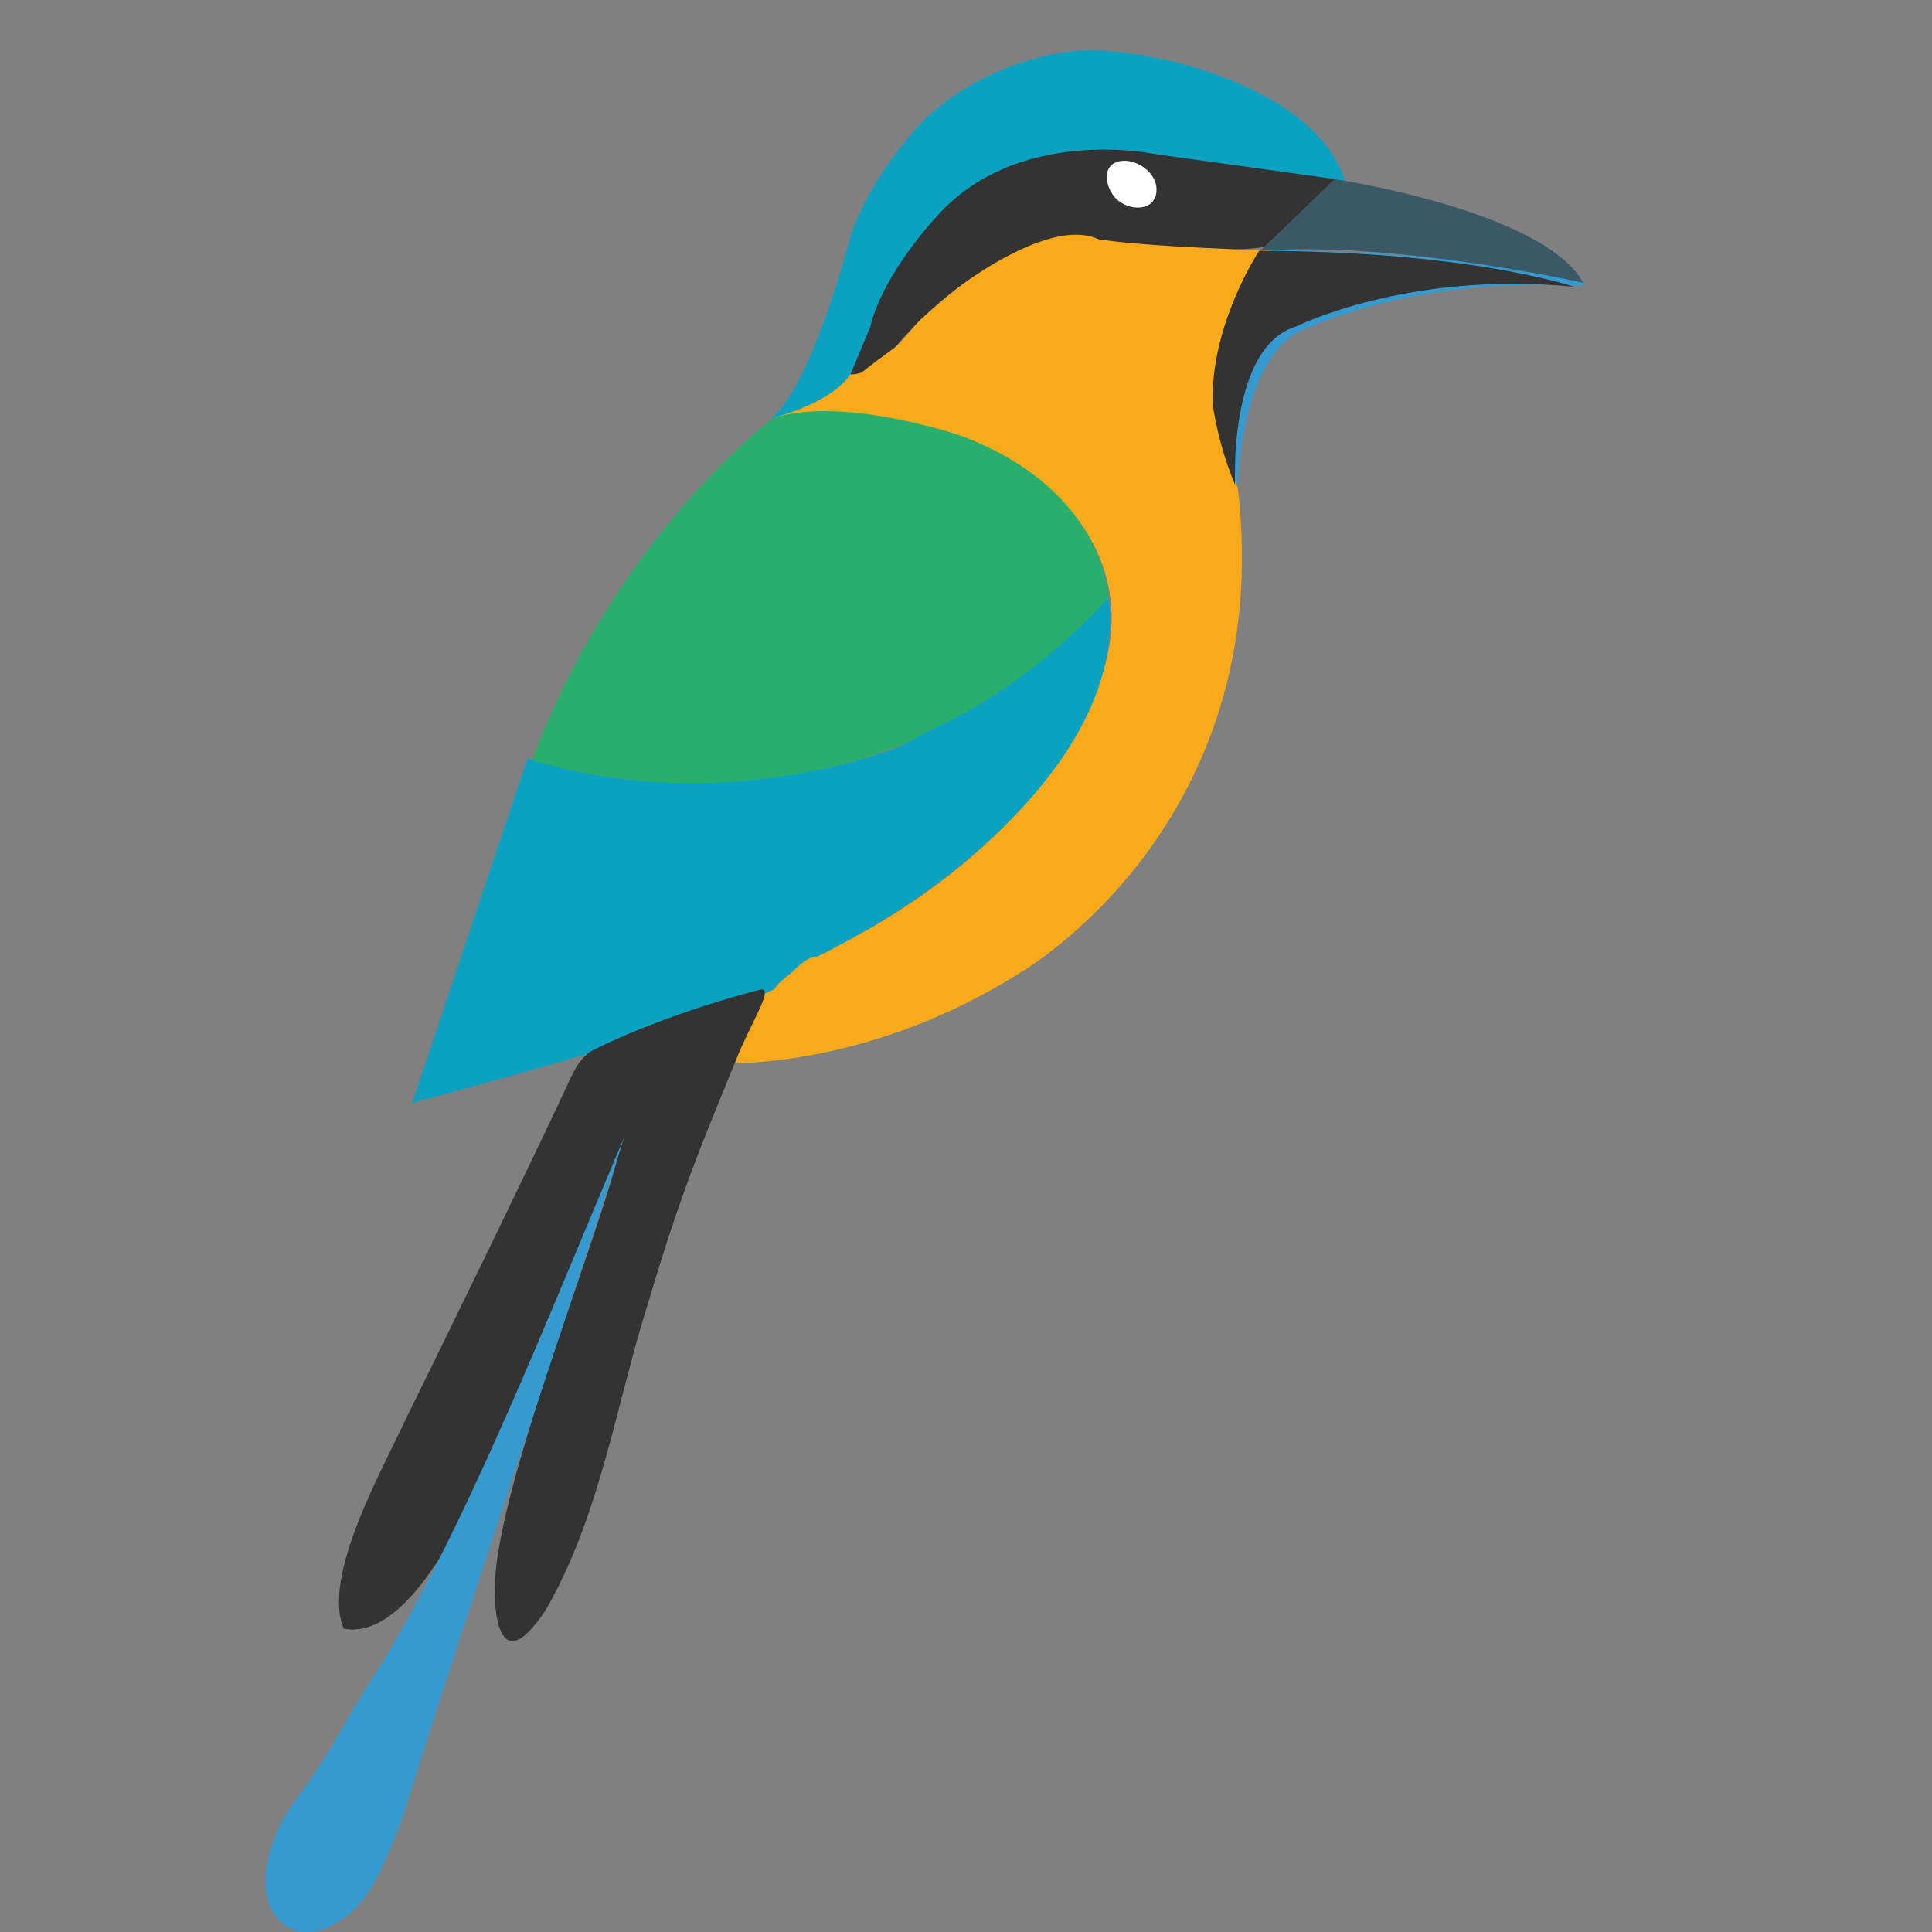 <?xml version="1.0" encoding="UTF-8"?>
<svg id="Capa_1" data-name="Capa 1" xmlns="http://www.w3.org/2000/svg" viewBox="0 0 1040 1040">
  <rect x="0" y="0" width="1040" height="1040" fill="#808080" stroke="none"/>
  <defs>
    <style>
      .cls-1 {
        fill: #f8aa1b;
      }

      .cls-2 {
        fill: #0ba2c1;
      }

      .cls-3 {
        fill: #fff;
      }

      .cls-4 {
        fill: #2aae6c;
      }

      .cls-5 {
        fill: #333;
      }

      .cls-6 {
        fill: #3b5866;
      }

      .cls-7 {
        fill: #359ad0;
      }
    </style>
  </defs>
  <path class="cls-7" d="M852.62,152.89c-.03-.39-.05-.78-.08-1.17-22.79-5.62-78.27-16.51-167.83-17.11,0,0-27.95,40.19-26.08,83.32,0,0-2.41,22.29,7.67,44.49,0,0,.97-75.45,39.43-86.5,0,0,58.07-27.53,145.89-21.93.31-.38.64-.76,1-1.1Z"/>
  <polygon class="cls-1" points="480.34 188.84 441.57 191.34 430.55 213.66 416.59 224.87 459.53 234.42 486.16 223.45 480.34 188.84"/>
  <path class="cls-2" d="M725.04,102.02c-10.48-51.71-98.57-75.91-141.96-74.96-.01,0-45.85,1-84.84,36.57,0,0-28,27.99-40.06,62.29,0,0-20.62,81.01-42.92,99.2,0,0,38.74-8.91,45.51-29.54,0,0,26.92-80.94,76.33-102.09,29.72-12.72,62.01-8.99,93.77-5.72,29.37,3.02,65.1,9.2,94.19,14.25Z"/>
  <path class="cls-5" d="M680.67,132.92l39.08-36.36-98.03-13.62s-74.91-16.07-118.58,34.82c0,0-27.95,29.8-34.71,58.31l-10.63,25.54s11.79.38,22.55-12.76c0,0,30.72-39.55,69.05-52.33,0,0,23.57-15.02,41.38-7.74,0,0,54.68,9.34,89.89,4.15Z"/>
  <path class="cls-1" d="M666.3,262.42s-21.06-42.3-6.74-83.48c0,0,10.11-30.55,24.86-44.08,0,0-65.29-1.72-93.25-6.06,0,0-7.16-4.4-21.85-1.37-11.17,2.31-28.13,9.43-47.94,23.3-7.62,5.33-15.58,12.2-24.48,20.12-4.76,4.23-8.76,10.01-13.9,15.09-3.83,3.79-55.92,37.33-26.67,38.43,30.06,1.13,57.2,5.89,83.9,20.86,0,0,95.41,48.07,41.88,142.94,0,0-25.77,61.34-115.21,112.44,0,0-53.86,18.34-62.89,45.84l-10.43,25.78s74.66,2.64,155.43-48.53c0,0,138.76-79.36,117.29-261.3Z"/>
  <path class="cls-3" d="M595.9,96.94c-.65-5.13,1.54-9.88,8.53-10.37,8.18-.57,18.08,6.58,18.13,15.39.07,12.41-15.36,11.9-22.03,4.72-2.44-2.63-4.18-6.27-4.63-9.74Z"/>
  <path class="cls-4" d="M416.59,224.87s-84.53,62.63-130.19,184.31c0,0,3.6,6.14,48.43,10.04,0,0,99,19.77,200.91-43.25,0,0,47.18-30.57,61.01-53.39,0,0-.59-57.89-78.62-87.68,0,0-62.5-21.95-101.54-10.03Z"/>
  <path class="cls-2" d="M283.84,408.4l-61.94,185.27s149.09-38.91,194.93-61.19c0,0,1.47-2.96,7.74-7.68,4.54-3.42,8.29-9.29,15.42-9.94,0,0,34.61-16.07,69.64-43.19,45.97-35.59,94.69-90.01,87.2-150.13,0,0-38.05,44.52-92.68,69.92-9.84,4.57-18.21,10.97-29.15,13.74,0,0-92.27,34.53-191.17,3.2Z"/>
  <path class="cls-5" d="M317.76,566.1c25.16-13.09,63.73-26.4,92.17-33.53,6.38-.04-5.67,17.66-13.9,38.47-19.68,47.85-30.33,73.79-46.68,128.87-18.06,56.94-25.88,114.93-55.47,166.59-27.67,42.18-30.04-5.26-25.92-29.51,9.13-58.68,49.86-160.41,63.99-211.66-2.65,3.56-30.2,71.52-42.7,100.54-15.87,35.54-57.48,159.71-104.23,150.87-11.88-28.23,20.91-85.77,33.42-112.82,18.23-36.86,73.31-149.88,88.97-184.22,2.48-5,4.92-9.21,9.12-12.65l1.22-.95Z"/>
  <path class="cls-7" d="M335.82,612.65c-42.16,99.32-84.85,209.25-133.11,287.45-10.71,15.5-19.59,33.53-30.31,49.8-13.81,21.74-22.06,26.51-28.13,51.09-6.98,29.03,12.68,50.29,39.44,32.51,17.26-11.34,23.7-32.59,32.49-53.45,29.89-97.2,99.63-303,119.64-367.36v-.03Z"/>
  <path class="cls-6" d="M678.35,135.05l40.09-38.63s112.43,16.89,133.82,55.8c0,0-101.86-22.68-173.91-17.18Z"/>
  <path class="cls-5" d="M664.87,260.96s-3.74-73.98,32.59-85.11c0,0,60.3-30.32,149.86-21.48,0,0-55.42-19.14-169.49-19.37,0,0-26.56,39.97-24.99,82.71,0,0,2.63,21.29,12.03,43.25Z"/>
</svg>